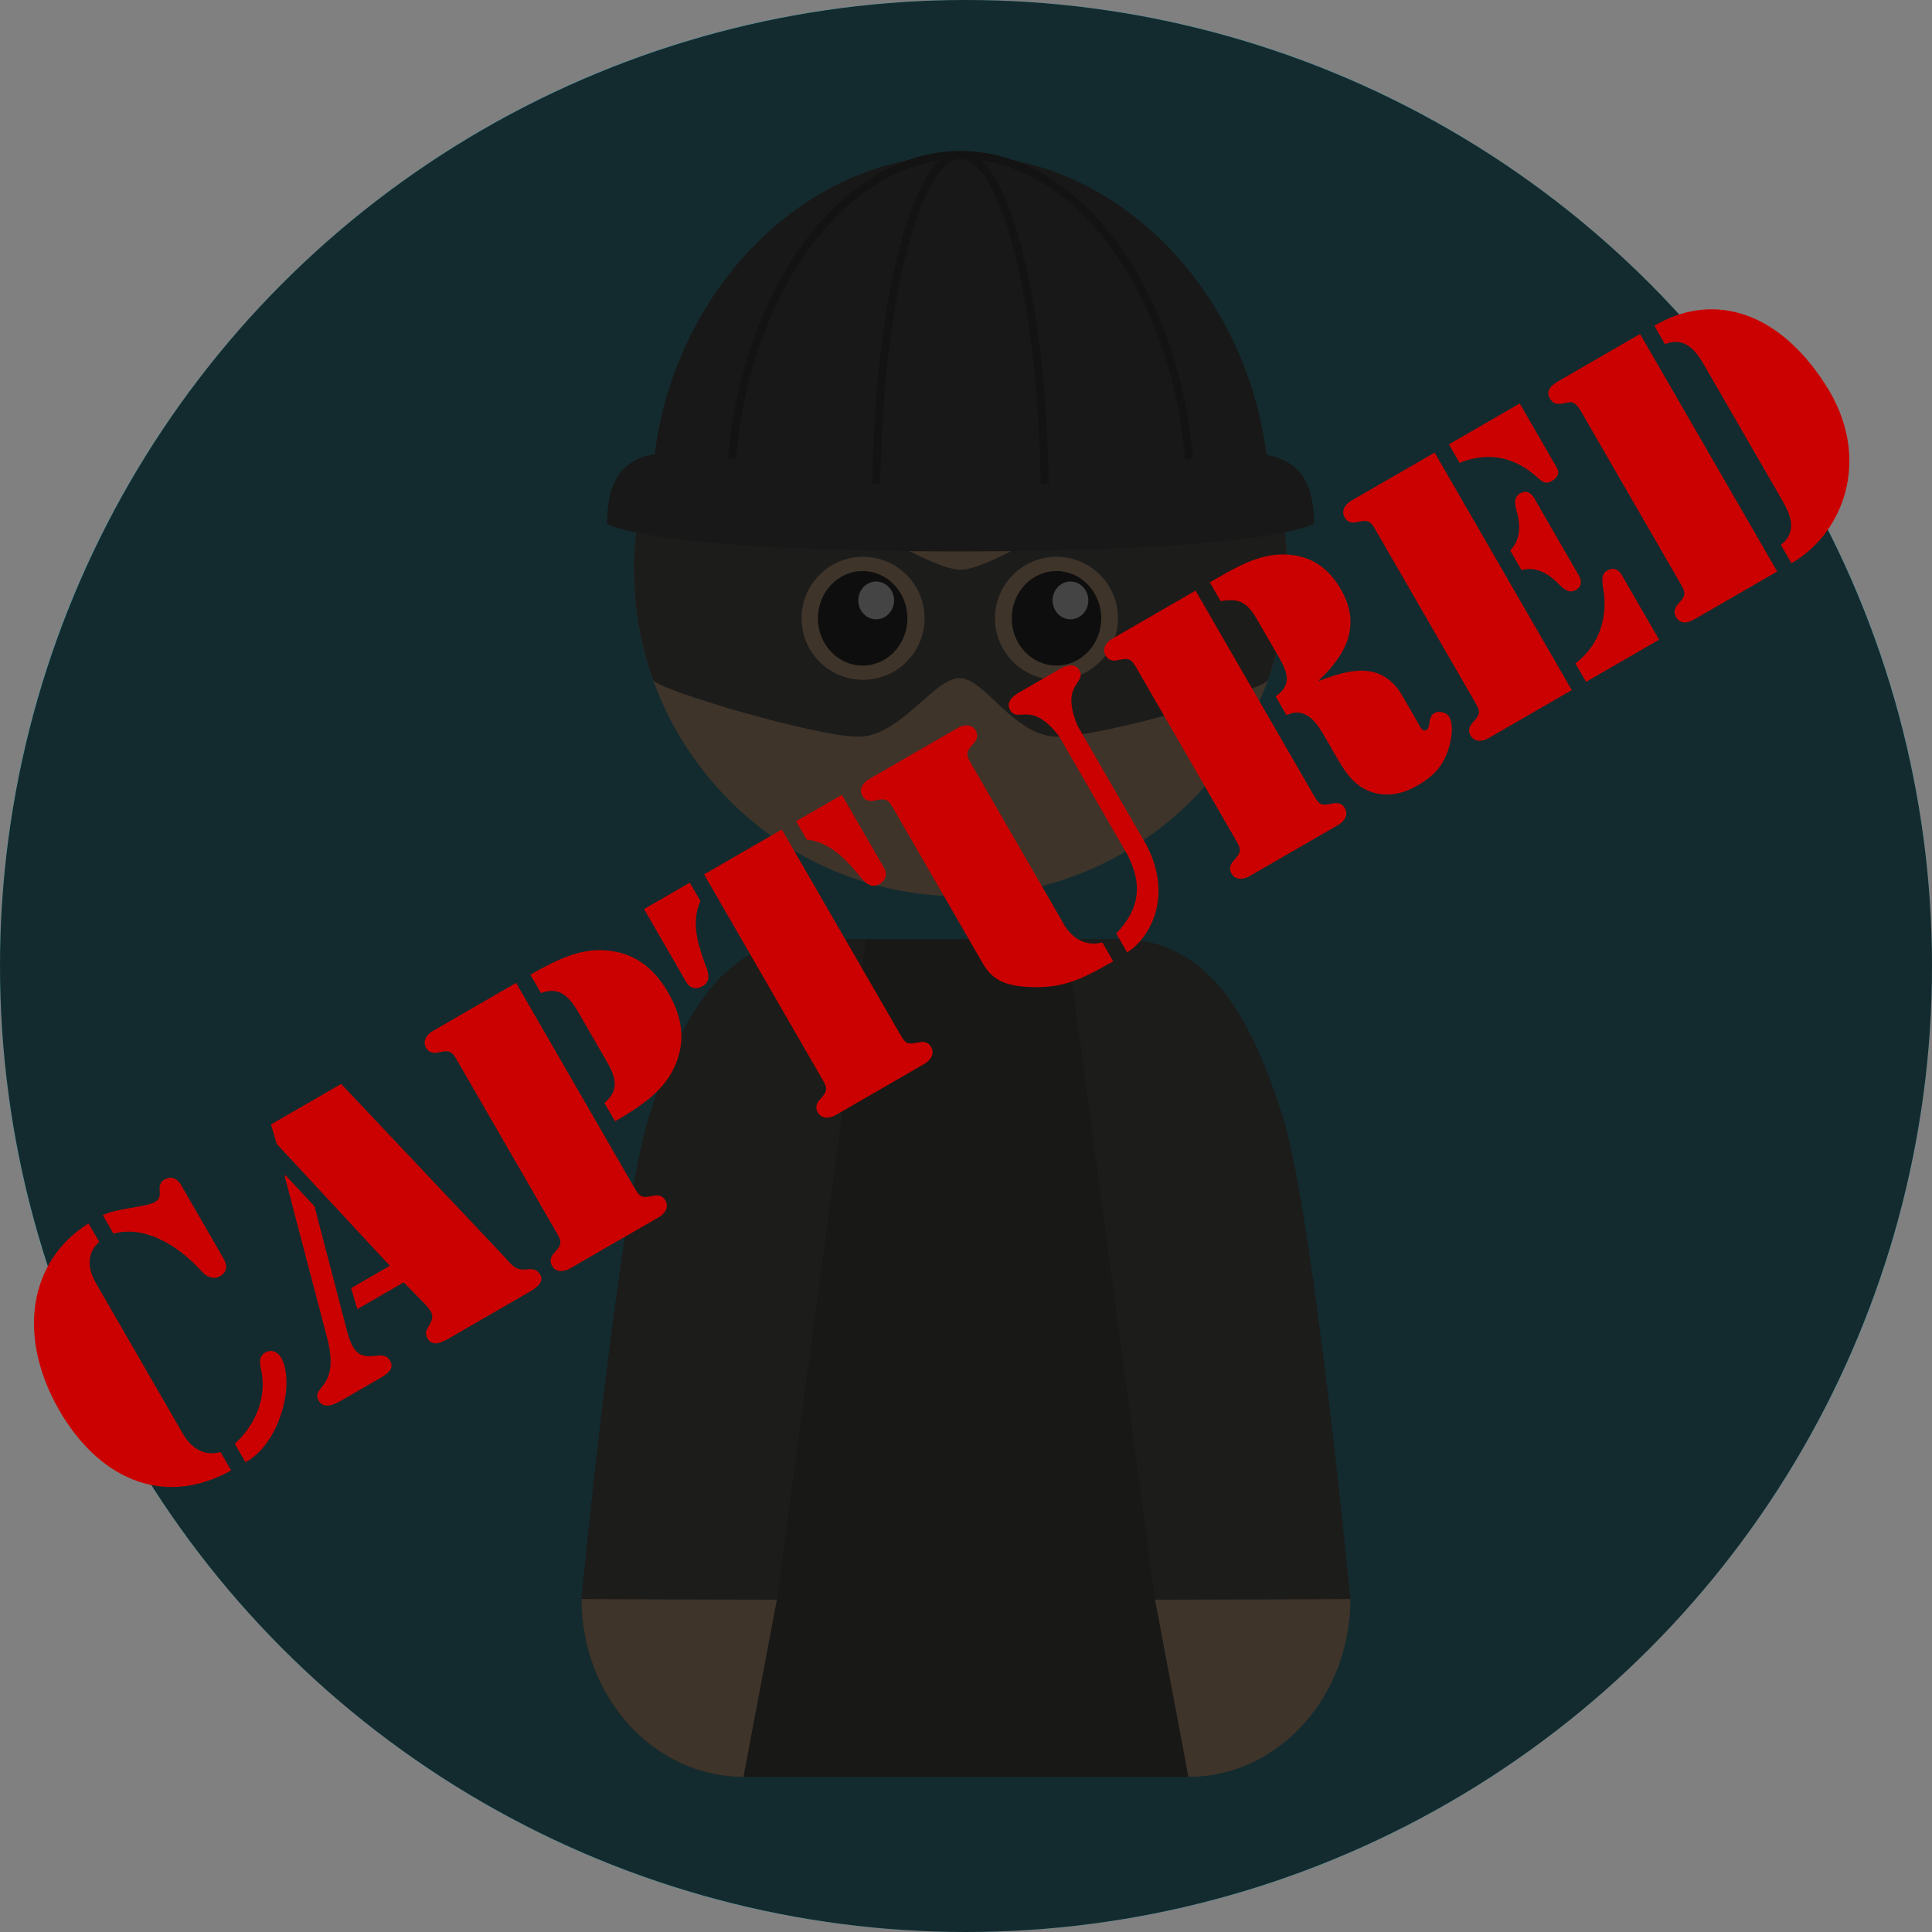 <?xml version="1.0" encoding="UTF-8" standalone="no"?><!DOCTYPE svg PUBLIC "-//W3C//DTD SVG 1.1//EN" "http://www.w3.org/Graphics/SVG/1.1/DTD/svg11.dtd"><svg width="100%" height="100%" viewBox="0 0 100 100" version="1.1" xmlns="http://www.w3.org/2000/svg" xmlns:xlink="http://www.w3.org/1999/xlink" xml:space="preserve" style="fill-rule:evenodd;clip-rule:evenodd;stroke-miterlimit:10;"><rect x="0" y="0" width="100" height="100" fill="#808080" stroke="none"/><g><path d="M49.998,-0.002c-27.615,0 -50.001,22.384 -50.001,50.001c0,27.613 22.386,49.999 50.001,49.999c27.614,0 50,-22.386 50,-49.999c0,-27.617 -22.386,-50.001 -50,-50.001Z" style="fill:#48a1af;fill-rule:nonzero;"/><path d="M66.307,57.823c-1.573,-4.985 -3.754,-9.208 -8.386,-9.208l-15.945,0c-4.632,0 -6.813,4.223 -8.385,9.208c-1.572,4.99 -3.492,24.94 -3.492,24.94c0,5.086 3.753,9.209 8.383,9.209l22.934,0c4.63,0 8.383,-4.123 8.383,-9.209c0,0 -1.92,-19.95 -3.492,-24.94Z" style="fill:#595958;fill-rule:nonzero;"/><path d="M49.716,12.597c-9.332,0 -16.896,7.565 -16.896,16.895c0,9.336 7.564,16.9 16.896,16.9c9.332,0 16.897,-7.564 16.897,-16.9c0,-9.33 -7.565,-16.895 -16.897,-16.895Z" style="fill:#e9c29c;fill-rule:nonzero;"/><path d="M49.716,12.597c-9.332,0 -16.896,7.565 -16.896,16.895c0,0 6.966,-0.491 13.275,-3.343c6.543,-2.958 8.997,-7.022 8.997,-7.022l11.521,10.366c0,-9.331 -7.565,-16.896 -16.897,-16.896Z" style="fill:#a46434;fill-rule:nonzero;"/><path d="M44.651,29.557c-1.278,0 -2.315,1.096 -2.315,2.448c0,1.35 1.037,2.444 2.315,2.444c1.279,0 2.316,-1.094 2.316,-2.444c0,-1.352 -1.037,-2.448 -2.316,-2.448Z" style="fill:#343433;fill-rule:nonzero;"/><path d="M54.683,29.557c-1.279,0 -2.315,1.096 -2.315,2.448c0,1.35 1.036,2.444 2.315,2.444c1.279,0 2.317,-1.094 2.317,-2.444c0,-1.352 -1.038,-2.448 -2.317,-2.448Z" style="fill:#343433;fill-rule:nonzero;"/><path d="M55.405,30.099c-0.508,0 -0.923,0.437 -0.923,0.978c0,0.539 0.415,0.979 0.923,0.979c0.513,0 0.926,-0.44 0.926,-0.979c0,-0.541 -0.413,-0.978 -0.926,-0.978Z" style="fill:#fff;fill-rule:nonzero;"/><path d="M45.349,30.099c-0.511,0 -0.924,0.437 -0.924,0.978c0,0.539 0.413,0.979 0.924,0.979c0.512,0 0.928,-0.44 0.928,-0.979c-0.001,-0.541 -0.416,-0.978 -0.928,-0.978Z" style="fill:#fff;fill-rule:nonzero;"/><path d="M30.099,82.763c0,5.086 3.753,9.209 8.383,9.209l1.731,-9.181l-10.114,-0.028Z" style="fill:#e9c29c;fill-rule:nonzero;"/><path d="M41.976,48.615c-4.632,0 -6.813,4.223 -8.385,9.208c-1.572,4.99 -3.492,24.94 -3.492,24.94l10.115,0.028l4.593,-34.187l-2.831,0.011Z" style="fill:#686866;fill-rule:nonzero;"/><path d="M59.782,82.791l1.731,9.181c4.63,0 8.383,-4.123 8.383,-9.209l-10.114,0.028Z" style="fill:#e9c29c;fill-rule:nonzero;"/><path d="M66.404,57.823c-1.572,-4.985 -3.753,-9.208 -8.385,-9.208l-2.831,-0.011l4.594,34.187l10.114,-0.028c0,0 -1.92,-19.95 -3.492,-24.94Z" style="fill:#686866;fill-rule:nonzero;"/><path d="M65.774,24.233l-11.166,2.998c0,0 -3.594,2.263 -4.892,2.263c-1.298,0 -5.067,-2.32 -5.067,-2.32l-10.991,-2.941c-0.542,1.655 -0.839,3.422 -0.839,5.259c0,1.999 0.348,3.916 0.985,5.694c0.185,0.516 8.452,2.946 10.623,2.946c2.171,0 3.908,-3.033 5.234,-3.033c1.326,0 2.819,3.033 5.094,3.033c2.276,0 10.682,-2.418 10.865,-2.926c0.642,-1.785 0.993,-3.708 0.993,-5.714c0,-1.837 -0.297,-3.603 -0.839,-5.259Zm-21.103,10.955c-1.759,0 -3.184,-1.426 -3.184,-3.185c0,-1.758 1.425,-3.184 3.184,-3.184c1.759,0 3.184,1.426 3.184,3.184c0,1.759 -1.425,3.185 -3.184,3.185Zm10.013,0c-1.759,0 -3.184,-1.426 -3.184,-3.185c0,-1.758 1.425,-3.184 3.184,-3.184c1.758,0 3.184,1.426 3.184,3.184c0,1.759 -1.425,3.185 -3.184,3.185Z" style="fill:#686866;fill-rule:nonzero;"/><path d="M49.716,8.023c-8.829,0 -15.986,8.308 -15.986,17.926c0,0 1.883,1.242 15.893,1.242c14.01,0 16.08,-1.242 16.08,-1.242c0,-9.618 -7.158,-17.926 -15.987,-17.926Z" style="fill:#5b5b5b;fill-rule:nonzero;"/><path d="M49.716,8.023c-6.586,0 -11.925,8.308 -11.925,17.926c0,0 1.405,1.242 11.856,1.242c10.45,0 11.995,-1.242 11.995,-1.242c0,-9.618 -5.339,-17.926 -11.926,-17.926Z" style="fill:none;stroke:#494948;stroke-width:0.42px;"/><path d="M49.716,8.023c-2.41,0 -4.363,8.308 -4.363,17.926c0,0 0.514,1.242 4.338,1.242c3.823,0 4.389,-1.242 4.389,-1.242c-0.001,-9.618 -1.954,-17.926 -4.364,-17.926Z" style="fill:none;stroke:#494948;stroke-width:0.42px;"/><path d="M49.716,25.354c-10.106,0 -18.297,-5.357 -18.297,1.764c0,0 2.155,1.421 18.19,1.421c16.035,0 18.404,-1.421 18.404,-1.421c0,-7.016 -8.191,-1.764 -18.297,-1.764Z" style="fill:#5b5b5b;fill-rule:nonzero;"/></g><circle cx="50" cy="50" r="50" style="fill-opacity:0.733;"/><g id="Layer1"><g><path d="M5.873,63.851c1.765,-0.472 3.524,0.791 4.572,1.961c0.246,0.274 0.605,0.44 0.95,0.241c0.526,-0.304 0.232,-0.813 0.184,-0.896l-2.201,-3.812c-0.048,-0.082 -0.342,-0.592 -0.868,-0.288c-0.23,0.133 -0.269,0.33 -0.244,0.601c0.025,0.271 -0.017,0.426 -0.263,0.568c-0.428,0.247 -2.063,0.337 -2.681,0.671l0.551,0.954Zm7.629,6.989c0.34,1.425 -0.244,2.88 -1.348,3.89l0.55,0.953c1.747,-0.921 2.597,-4.041 1.852,-5.408c-0.171,-0.296 -0.503,-0.454 -0.816,-0.274c-0.345,0.199 -0.301,0.503 -0.238,0.839Zm-2.088,4.317c-0.902,0.258 -1.554,-0.264 -1.953,-0.954l-4.497,-7.79c-0.399,-0.69 -0.525,-1.516 0.169,-2.135l-0.55,-0.954c-3.122,1.956 -3.702,5.885 -1.511,9.681c1.945,3.369 5.239,5.127 8.893,3.105l-0.551,-0.953Z" style="fill:#cb0101;fill-rule:nonzero;"/><path d="M14.78,60.833l-0.049,0.029l2.193,8.353c0.361,1.347 0.136,1.981 -0.105,2.361c-0.257,0.39 -0.546,0.535 -0.318,0.929c0.275,0.477 0.876,0.151 1.205,-0.038l1.889,-1.091c0.329,-0.19 0.864,-0.477 0.599,-0.938c-0.19,-0.328 -0.477,-0.294 -0.806,-0.257c-0.701,0.076 -1.093,-0.071 -1.409,-1.225l-1.7,-6.512l-1.499,-1.611Zm7.173,6.618c0.518,0.555 0.518,0.708 0.234,1.201c-0.148,0.239 -0.199,0.378 -0.047,0.641c0.247,0.427 0.742,0.185 1.071,-0.005l4.092,-2.362c0.312,-0.181 0.913,-0.506 0.657,-0.95c-0.171,-0.295 -0.418,-0.306 -0.705,-0.272c-0.574,0.069 -0.771,-0.234 -1.135,-0.637l-8.461,-8.963l-3.632,2.097l0.298,1.01l5.854,6.306l-2.005,1.157l0.32,1.086l2.4,-1.385l1.059,1.076Z" style="fill:#cb0101;fill-rule:nonzero;"/><path d="M28.003,51.402c0.947,-0.371 1.484,0.217 1.911,0.956l1.433,2.482c0.465,0.805 0.805,1.508 -0.061,2.248l0.551,0.953c1.561,-0.901 2.386,-1.597 2.903,-2.486c0.798,-1.426 0.649,-2.785 -0.148,-4.166c-0.797,-1.38 -1.9,-2.19 -3.534,-2.211c-1.028,0.002 -2.044,0.369 -3.605,1.271l0.55,0.953Zm0.719,12.25c0.351,0.608 0.424,0.697 -0.047,1.21c-0.175,0.189 -0.238,0.423 -0.105,0.653c0.275,0.476 0.836,0.196 0.902,0.158l4.651,-2.685c0.066,-0.038 0.589,-0.384 0.314,-0.86c-0.133,-0.231 -0.366,-0.293 -0.618,-0.235c-0.679,0.151 -0.72,0.043 -1.071,-0.565l-6.034,-10.452l-4.339,2.505c-0.066,0.038 -0.589,0.384 -0.314,0.86c0.133,0.23 0.366,0.293 0.618,0.235c0.679,-0.151 0.72,-0.043 1.071,0.565l4.972,8.611Z" style="fill:#cb0101;fill-rule:nonzero;"/><path d="M42.477,55.711c0.351,0.608 0.424,0.697 -0.046,1.21c-0.176,0.189 -0.239,0.422 -0.106,0.652c0.275,0.477 0.837,0.197 0.902,0.159l4.651,-2.686c0.066,-0.037 0.589,-0.383 0.314,-0.86c-0.133,-0.23 -0.366,-0.293 -0.618,-0.235c-0.679,0.151 -0.72,0.043 -1.071,-0.565l-6.034,-10.452l-4.026,2.325l6.034,10.452Zm1.098,-14.57l-2.367,1.366l0.551,0.953c1.205,0.115 2.062,1.067 2.712,1.852c0.258,0.334 0.587,0.713 1.047,0.448c0.493,-0.285 0.306,-0.724 0.268,-0.79l-2.211,-3.829Zm-8.028,9.74c0.038,0.066 0.325,0.448 0.818,0.164c0.46,-0.266 0.295,-0.741 0.136,-1.131c-0.355,-0.956 -0.751,-2.174 -0.248,-3.275l-0.55,-0.953l-2.366,1.366l2.21,3.829Z" style="fill:#cb0101;fill-rule:nonzero;"/><path d="M58.377,44.274c0.746,1.519 0.648,2.715 -0.598,4.048l0.559,0.97c1.059,-0.633 2.446,-2.748 1.011,-5.536l-3.577,-6.195c-0.923,-2.206 0.499,-2.173 0.091,-2.879c-0.294,-0.51 -0.949,-0.088 -1.13,0.017l-1.873,1.081c-0.181,0.105 -0.874,0.461 -0.579,0.97c0.408,0.707 1.089,-0.541 2.538,1.361l3.558,6.163Zm-1.319,4.508c-1.441,0.35 -2.043,-1.033 -2.138,-1.198l-4.564,-7.904c-0.351,-0.608 -0.424,-0.698 0.047,-1.21c0.176,-0.189 0.238,-0.423 0.105,-0.653c-0.275,-0.476 -0.836,-0.196 -0.902,-0.158l-4.651,2.685c-0.065,0.038 -0.589,0.384 -0.314,0.86c0.133,0.231 0.366,0.293 0.618,0.235c0.68,-0.151 0.72,-0.043 1.071,0.565l4.498,7.79c0.474,0.822 1.032,1.332 2.985,1.3c1.495,-0.03 2.507,-0.593 3.805,-1.342l-0.56,-0.97Z" style="fill:#cb0101;fill-rule:nonzero;"/><path d="M63.89,43.348c0.351,0.608 0.425,0.697 -0.046,1.21c-0.176,0.189 -0.238,0.422 -0.105,0.652c0.275,0.477 0.836,0.197 0.902,0.159l4.651,-2.686c0.065,-0.037 0.589,-0.383 0.313,-0.86c-0.132,-0.23 -0.366,-0.293 -0.617,-0.235c-0.68,0.151 -0.72,0.043 -1.071,-0.565l-6.035,-10.452l-4.338,2.505c-0.066,0.038 -0.589,0.384 -0.314,0.861c0.133,0.23 0.366,0.292 0.617,0.235c0.68,-0.152 0.721,-0.044 1.072,0.564l4.971,8.612Zm-0.708,-12.234c0.992,-0.179 1.4,0.111 1.875,0.933l1.148,1.988c0.465,0.806 0.663,1.414 -0.177,2.009l0.56,0.97c1.043,-0.471 1.59,0.44 2.027,1.196l0.645,1.117c0.446,0.773 0.946,1.448 1.862,1.708c0.804,0.215 1.549,0.026 2.256,-0.382c0.707,-0.408 1.222,-0.881 1.515,-1.664c0.201,-0.488 0.392,-1.409 0.117,-1.886c-0.133,-0.23 -0.538,-0.325 -0.752,-0.201c-0.394,0.227 -0.168,0.733 -0.431,0.884c-0.214,0.124 -0.355,-0.233 -0.44,-0.381l-0.835,-1.447c-1.038,-1.723 -2.682,-1.343 -4.268,-0.713l-0.019,-0.032c1.449,-1.363 2.223,-2.905 1.099,-4.776c-0.737,-1.24 -1.818,-1.821 -3.232,-1.728c-1.261,0.093 -2.36,0.771 -3.428,1.388l-0.082,0.047l0.56,0.97Z" style="fill:#cb0101;fill-rule:nonzero;"/><path d="M69.604,26.792c0.133,0.23 0.367,0.293 0.618,0.235c0.68,-0.151 0.72,-0.043 1.071,0.565l4.972,8.611c0.351,0.608 0.424,0.697 -0.046,1.21c-0.176,0.189 -0.239,0.423 -0.106,0.653c0.275,0.476 0.837,0.196 0.902,0.158l4.339,-2.505l-7.097,-12.292l-4.339,2.504c-0.065,0.038 -0.589,0.384 -0.314,0.861Zm5.943,-2.839c1.579,-0.605 2.882,-0.284 4.078,0.801c0.224,0.199 0.401,0.316 0.681,0.154c0.493,-0.284 0.329,-0.606 0.281,-0.688l-1.926,-3.336l-3.665,2.116l0.551,0.953Zm6.547,11.339l3.779,-2.182l-1.897,-3.287c-0.038,-0.066 -0.274,-0.587 -0.799,-0.283c-0.296,0.17 -0.243,0.49 -0.216,0.803c0.316,1.571 -0.181,3.063 -1.418,3.996l0.551,0.953Zm-3.34,-5.785c0.794,-0.217 1.477,0.243 1.985,0.782c0.244,0.232 0.494,0.438 0.839,0.239c0.51,-0.294 0.086,-0.838 0.01,-0.97l-2.05,-3.549c-0.075,-0.132 -0.335,-0.771 -0.844,-0.477c-0.345,0.2 -0.292,0.519 -0.213,0.846c0.213,0.71 0.27,1.531 -0.316,2.111l0.589,1.018Z" style="fill:#cb0101;fill-rule:nonzero;"/><path d="M86.179,17.814c1.079,-0.447 1.669,0.461 2.03,1.085l4.041,7.001c0.361,0.625 0.853,1.59 -0.074,2.3l0.55,0.953c2.728,-1.575 4.187,-5.462 1.776,-9.22c-2.645,-4.126 -6.098,-4.718 -8.873,-3.072l0.55,0.953Zm-1.289,-0.526l-4.207,2.429c-0.329,0.19 -0.711,0.476 -0.465,0.903c0.237,0.411 0.578,0.28 0.973,0.205c0.369,-0.081 0.593,0.381 0.735,0.628l4.972,8.611c0.351,0.608 0.424,0.698 -0.047,1.21c-0.175,0.189 -0.238,0.423 -0.105,0.653c0.275,0.476 0.705,0.272 1.067,0.063l4.174,-2.41l-7.097,-12.292Z" style="fill:#cb0101;fill-rule:nonzero;"/></g></g></svg>